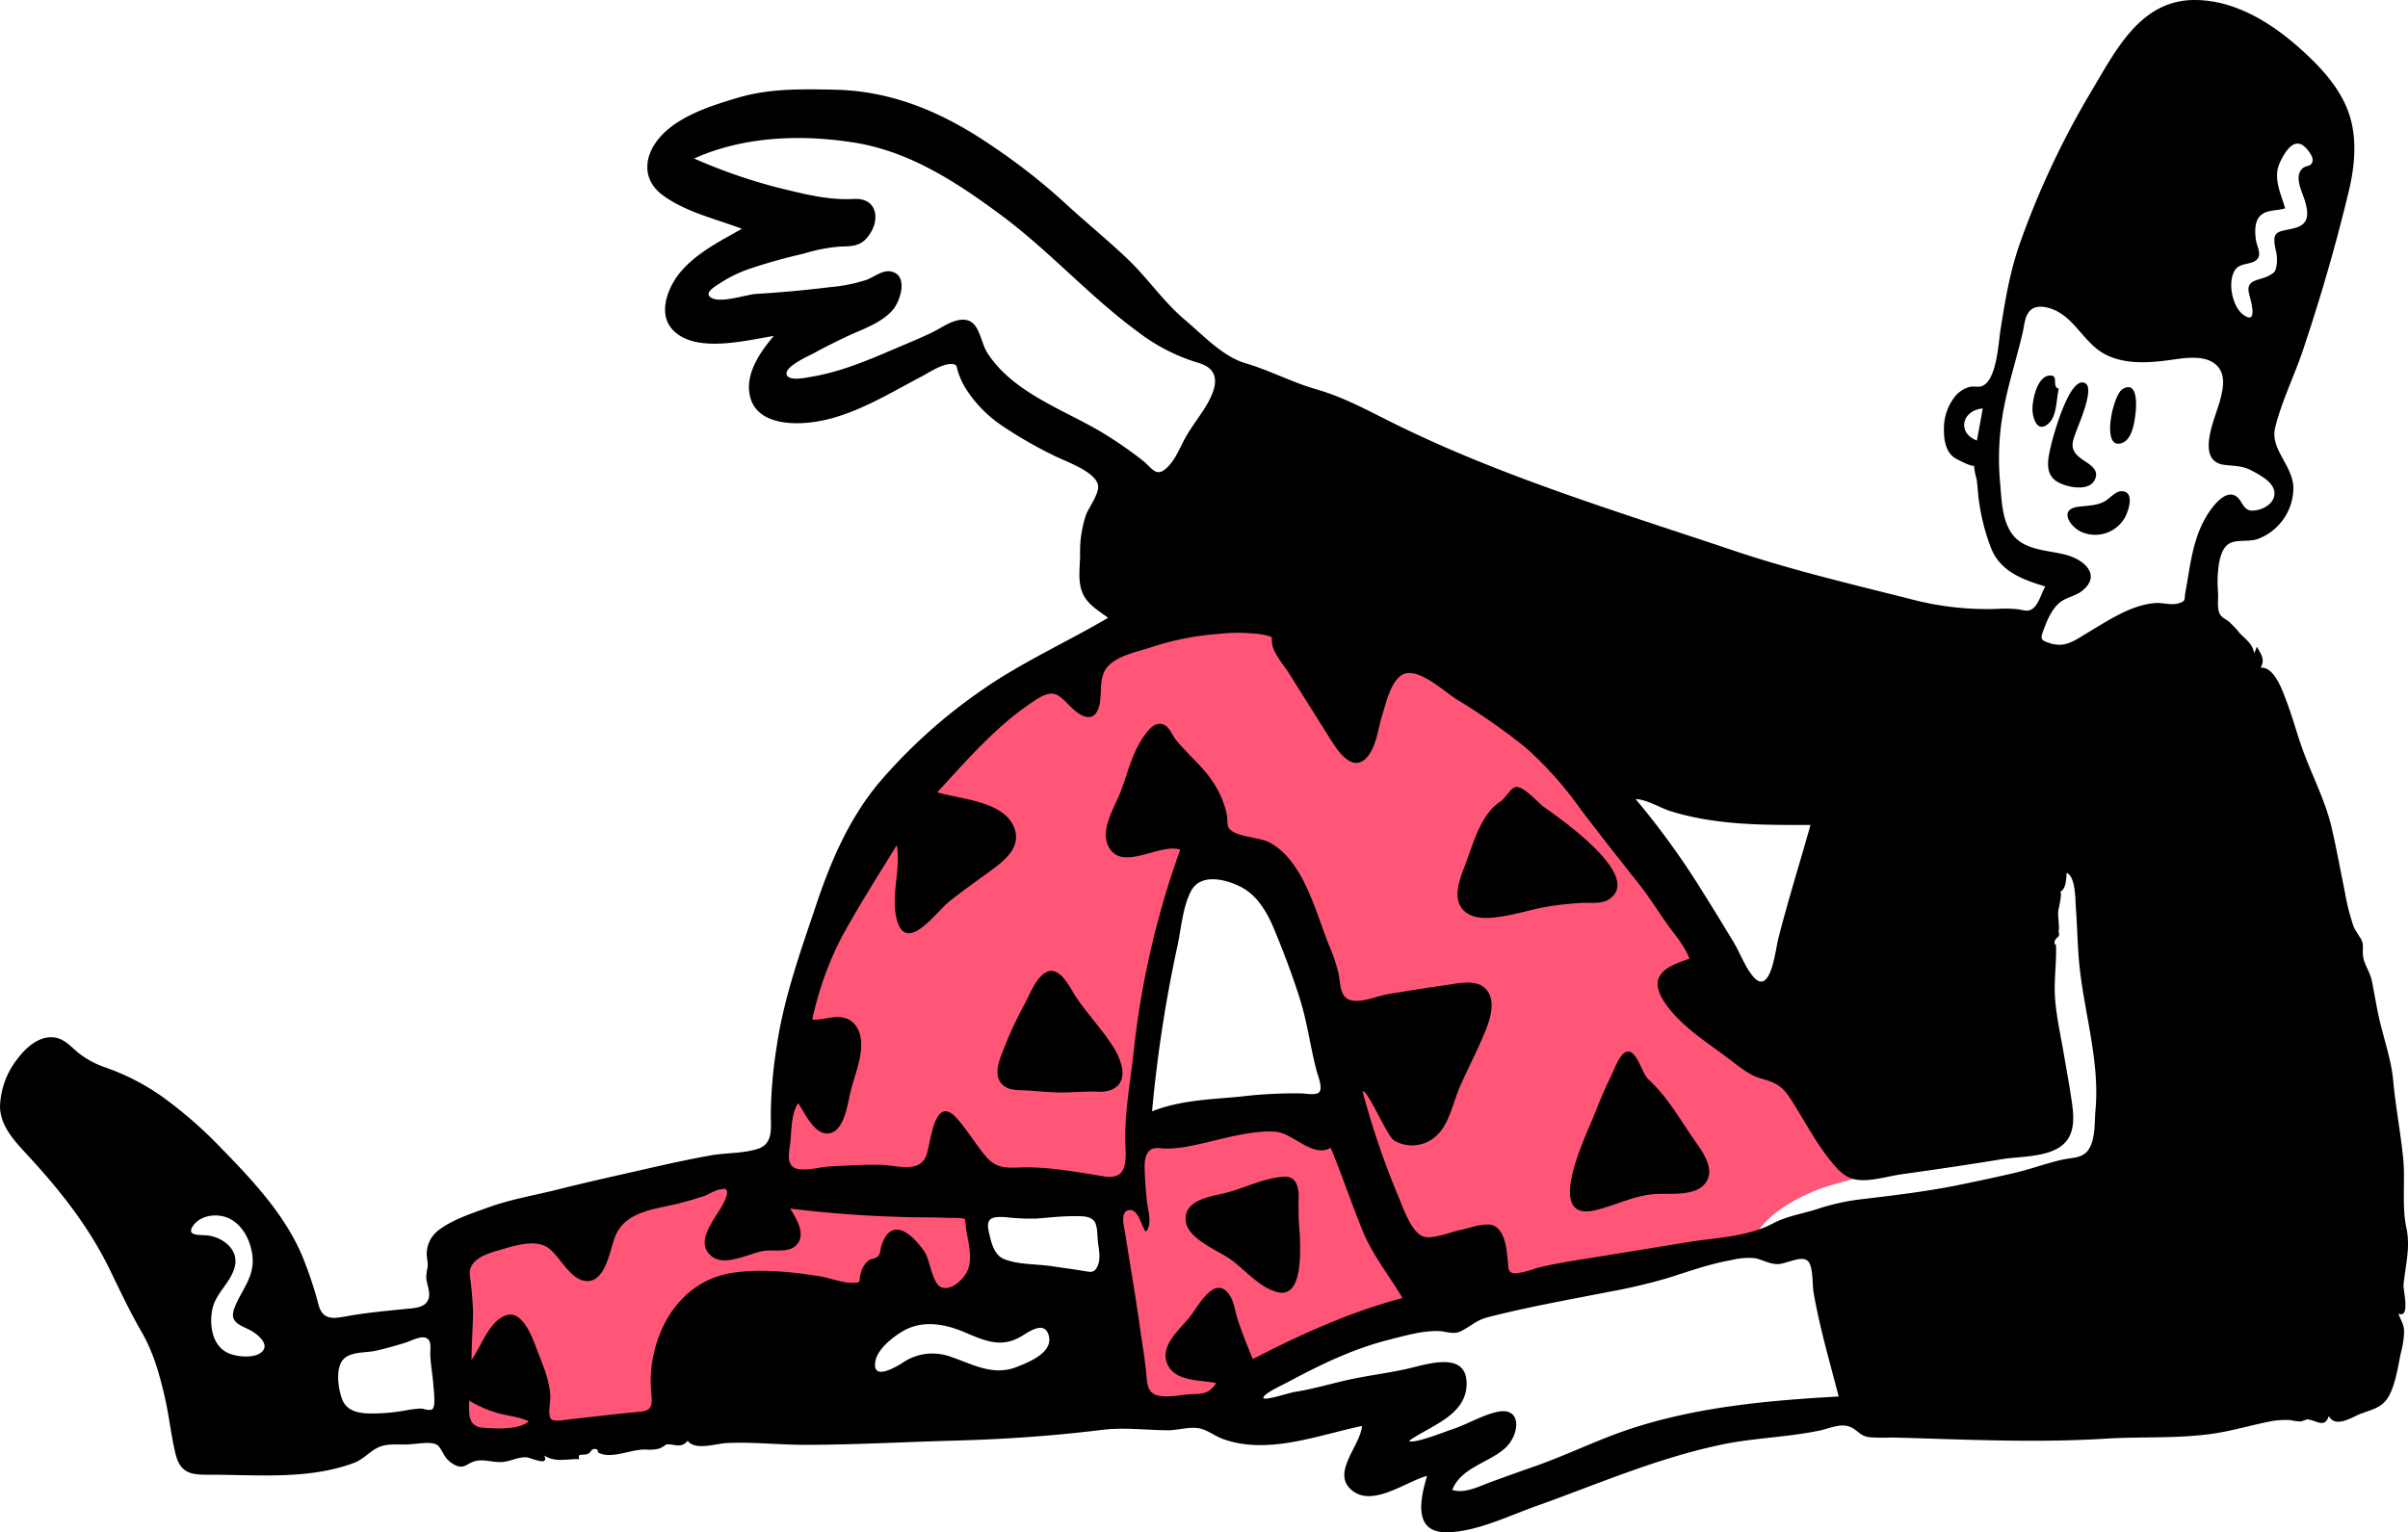 <svg xmlns="http://www.w3.org/2000/svg" width="518.682" height="330.162" viewBox="0 0 518.682 330.162">
  <g id="Character_chilling" data-name="Character/chilling" transform="translate(-45.979 -87.002)">
    <path id="Accent" d="M386.743,324.657c20.776-1.653,40.6,6.09,57.2,18.157,21.4,15.553,39.542,37.8,51.82,61.233,1.306,1.006,2.593,2.037,3.871,3.078a174.733,174.733,0,0,1,19.428,17.992c3.3,3.653,11.97,12.536,8.208,18.14a6.655,6.655,0,0,1-3.423,2.344c-3.682,1.318-7.521,1.986-11.152,3.529-4.483,1.9-9.131,4.569-12,8.633-.817,1.156-1.03,2.52-2.128,3.029-1.164.54-3.36.33-4.632.454l-7.676.752c-6.011.589-12.3.654-18.176,2.106l-27.053,6.68c-5.533,1.366-11.893,2.119-17.14,4.364-7.83,3.351-15.3,8.258-22.793,12.3l-10.869,5.866c-1.769.955-2.98.968-5.054,1.128l-14.963,1.151c-2.414.186-3.573,1.158-3.889-1.258l-3.478-26.555-1.838-14.042c-.11-.835-.077-4.972-.762-5.471-.429-.313-2.948.361-3.414.418l-6.792.832-14.674,1.8c-.4.048-2.6.023-2.843.348-.289.381.261,2.564.31,3.034q.778,7.4,1.557,14.793c.061.572.755,3.223.389,3.693-.255.326-2.1.365-2.472.426l-14.155,2.311c-3.379.552-7.8.524-10.99,1.794-1.834.729-3.649,2.6-5.234,3.761l-23.012,16.934c-3.49,2.568-8.194,1.914-12.445,2.238l-49.03,3.735q.061-2.29.122-4.581.324-12.131.647-24.263l.282-10.578c.018-.669-.25-2.628.188-3.123.582-.657,3.181-.941,3.988-1.181l8.118-2.4L254.6,451.2l23.536-6.967,8.053-2.384c.62-.184,2.786-.428,3.217-.952.543-.661.3-3.479.387-4.317.426-4.086,1.033-8.154,1.773-12.2,5.334-29.147,17.8-58.752,40.913-78.2C347.756,333.34,366.922,326.233,386.743,324.657Zm3.664,58.449c-2.057-2.415-5.512-6.354-9.146-5.7-2.953.532-4.562,4.193-5.592,6.626-4.138,9.782-5.421,20.994-6.708,31.449-.807,6.56-1.457,13.148-1.872,19.744l44.215-3.4c-.7-4.7-1.253-9.436-2.091-14.11a28.178,28.178,0,0,0-2.573-6.616C402.2,401.419,397.356,391.265,390.407,383.106Z" transform="translate(-76.122 -105.411)" fill="#ff5678" fill-rule="evenodd"/>
    <path id="Ink" d="M518.878,87l.36.006c9.781.26,18.406,6.554,25.1,13.215,3.308,3.293,6.324,7.167,7.744,11.675,1.639,5.207,1.1,10.935-.147,16.161-2.755,11.55-6.122,23.159-9.909,34.414-1.863,5.537-4.565,10.966-5.971,16.633-1.159,4.669,3.723,8.07,3.91,12.868a11.784,11.784,0,0,1-7.543,11.117c-1.906.737-4.212.121-5.969.876-1.607.69-2.17,2.727-2.478,4.29a25.517,25.517,0,0,0-.225,6.414c.073,1.316-.255,3.464.388,4.638.441.806,1.244,1.07,1.937,1.621a25.4,25.4,0,0,1,2.4,2.555c1.366,1.428,2.68,2.2,3.05,4.284l.592-1.419c1.018,1.862,1.773,2.755.8,4.523,3-.295,4.782,5.153,5.57,7.22,1.442,3.781,2.432,7.71,3.877,11.493,1.981,5.187,4.583,10.306,5.847,15.734,1.061,4.562,1.9,9.247,2.845,13.84a45.931,45.931,0,0,0,1.967,7.679,27.018,27.018,0,0,0,1.515,2.455c.594,1.168.362,1.785.39,3.065.05,2.281,1.489,3.762,1.942,5.977.483,2.367.878,4.761,1.366,7.133.983,4.778,2.8,9.549,3.241,14.389.509,5.62,1.6,11.171,2.149,16.792.48,4.912-.336,10.186.69,14.938.91,4.218-.218,8.074-.619,12.262-.1,1.063,1.536,7.393-1.1,6.178.494,1.492,1.187,2.2,1.224,3.841a20.012,20.012,0,0,1-.683,4.59c-.623,2.869-1.038,6-2.258,8.684-1.38,3.04-3.482,3.4-6.34,4.448-1.935.706-5.419,3.226-6.944.53-.909,2.767-2.684.855-4.674.7.013,0-1.139.427-1.355.456a11.128,11.128,0,0,1-2.222-.294,17.916,17.916,0,0,0-5.136.439c-3.912.811-7.7,1.932-11.666,2.5-7.754,1.1-15.353.582-23.118,1.065-15.2.945-30.645.152-45.853-.257a40.324,40.324,0,0,1-5-.066c-1.737-.271-2.115-1.093-3.468-1.916-2.249-1.367-4.745-.037-7.078.462-6.85,1.466-14,1.575-20.909,2.993-14.029,2.881-26.955,8.566-40.392,13.362-5.826,2.079-12.663,5.446-18.945,5.595-7.613.162-5.815-7.337-4.416-12.157-4.4,1.168-11.307,6.5-15.778,3.407-5.329-3.69,1.451-9.824,1.77-14.161-9.523,1.977-20.326,6.312-29.992,2.788-1.86-.678-3.479-2.111-5.475-2.344-2.076-.242-4.27.491-6.368.478-4.781-.031-9.423-.667-14.2-.078-10.655,1.312-21.16,2.031-31.9,2.314-10.814.285-21.628.925-32.447.9-5.491-.014-11.085-.665-16.565-.373-2.152.115-6.783,1.678-8.3-.509-1.518,1.82-2.807.6-4.755.806.361-.037-1.014.758-1.221.835a8,8,0,0,1-3.049.254c-2.847-.029-5.506,1.3-8.339,1.174a5.338,5.338,0,0,1-1.866-.487c-.144-.058-.11-.678-.34-.73-1.386-.31-1.028.538-1.907.966-.975.474-2.418-.293-1.863,1.165-2.646-.116-5.153.776-7.561-.793,1.138,2.516-2.838.426-3.877.385-1.727-.069-3.239.794-4.962.993-2.066.238-4.141-.72-6.163-.135-1.584.458-2.126,1.559-3.774,1a5.594,5.594,0,0,1-2.954-2.653c-.937-1.567-1.058-2.267-3.318-2.295-1.676-.021-3.362.34-5.054.337-1.939,0-4.071-.21-5.841.712-1.907.993-3.028,2.5-5.143,3.283-9.512,3.5-19.953,2.572-29.877,2.512-4.187-.025-7.26.36-8.435-4.416-.993-4.035-1.391-8.255-2.339-12.324-1.161-4.985-2.437-9.61-5.013-14.067-2.5-4.322-4.6-8.787-6.777-13.277-4.525-9.337-10.824-17.281-17.847-24.869-2.668-2.883-5.726-6.095-5.854-10.246A17.372,17.372,0,0,1,49.546,315.4c1.849-2.549,4.9-5.424,8.343-4.83,2.076.358,3.436,2.032,4.985,3.288a19.018,19.018,0,0,0,5.578,3.056,49.634,49.634,0,0,1,12.87,6.668A93.073,93.073,0,0,1,93,333.738c6.922,7.1,14.015,14.471,17.992,23.662a85.045,85.045,0,0,1,3.638,10.867c1.05,3.687,3.908,2.671,7.122,2.141,3.917-.646,7.853-.993,11.8-1.4,1.484-.154,3.576-.2,4.47-1.6.985-1.546-.143-3.55-.233-5.154a15.2,15.2,0,0,1,.307-2.324c.082-.95-.2-1.818-.2-2.765a6.384,6.384,0,0,1,2.534-5.081c2.962-2.308,7.282-3.683,10.789-4.953,4.788-1.734,9.919-2.586,14.85-3.823,5.552-1.393,11.137-2.649,16.72-3.915,5.485-1.243,10.961-2.522,16.5-3.48,3.252-.562,6.779-.356,9.931-1.383,3.35-1.091,2.795-4.462,2.785-7.448a100.662,100.662,0,0,1,1.317-14.886c1.537-10.366,5.2-20.51,8.526-30.416,3.206-9.541,7.178-18.7,13.735-26.44a115.317,115.317,0,0,1,22.343-19.959c8.467-5.836,17.89-10.053,26.728-15.263-1.932-1.477-4.236-2.738-5.346-5.013-1.253-2.568-.722-5.639-.669-8.385a24.958,24.958,0,0,1,1.261-8.769c.605-1.616,2.946-4.682,2.588-6.44-.6-2.951-7.058-5.107-9.435-6.322a90.952,90.952,0,0,1-10.9-6.245,27.286,27.286,0,0,1-8.4-8.625,17.775,17.775,0,0,1-1.4-3.156c-.4-1.222-.121-1.639-1.343-1.728-1.95-.143-4.874,1.814-6.517,2.678-8.471,4.458-17.775,10.457-27.77,10.059-3.626-.144-7.7-1.283-8.986-5.066-1.688-4.979,1.837-10.123,4.929-13.72-6.032.948-17.157,3.911-21.917-1.471-3.172-3.586-.78-9.279,1.881-12.389,3.515-4.108,8.525-6.609,13.154-9.223-5.679-2.165-11.967-3.55-16.961-7.173-4.777-3.465-4.186-8.788-.414-12.875,4.034-4.369,11.086-6.606,16.633-8.228,6.8-1.99,13.563-1.83,20.574-1.7,12.583.239,23.392,4.878,33.713,11.89a132.126,132.126,0,0,1,15.675,12.2c4.54,4.212,9.382,8.129,13.855,12.386,4.334,4.125,7.743,9.236,12.317,13.09,3.89,3.277,8.154,7.921,13.095,9.376,5.24,1.542,9.956,4.094,15.24,5.612,5.994,1.722,11.143,4.6,16.7,7.349,23.312,11.53,48.338,19.034,72.915,27.312,12.571,4.234,25.225,7.218,38.059,10.451a64.134,64.134,0,0,0,19.081,2.2,24.231,24.231,0,0,1,4.511.106c1.109.156,1.952.575,2.943-.088,1.425-.952,1.96-3.43,2.809-4.84-4.733-1.467-9.366-3.055-11.526-7.905a44.187,44.187,0,0,1-2.663-9.9c-.32-1.765-.327-3.546-.6-5.312a16.634,16.634,0,0,1-.578-2.991c-.106.554-3.633-1.269-4.145-1.607-1.973-1.307-2.333-3.942-2.316-6.166a11.063,11.063,0,0,1,2.483-7.178,6.252,6.252,0,0,1,2.942-1.918c.833-.241,1.932.074,2.666-.168,3.258-1.077,3.623-9.14,4.085-12.076,1.019-6.468,2.033-12.643,4.232-18.843a183.18,183.18,0,0,1,15.312-32.58c5.265-8.818,10.525-19.6,22.1-19.727ZM418.8,358.527c-4.686.811-9.175,2.468-13.7,3.873a122.975,122.975,0,0,1-12.848,3c-8.63,1.7-17.45,3.252-25.955,5.466-2.395.623-3.655,2.03-5.744,3.008-1.549.725-3-.009-4.615-.071-3.508-.134-7.4,1.01-10.774,1.863-7.965,2.012-15.033,5.508-22.241,9.372-.645.345-5.006,2.341-4.8,3.167.168.674,5.712-1.137,6.594-1.271,4.464-.68,8.824-2.087,13.255-2.961,3.637-.718,7.315-1.2,10.937-2,4.03-.886,12.615-3.969,12.957,2.687.369,7.194-7.575,9.407-12.351,12.762.532.918,8.193-2.109,9.143-2.415,3.258-1.05,6.28-2.944,9.6-3.75,5.771-1.4,5.072,4.97,1.886,7.806-3.54,3.149-9.394,4.1-11.354,8.948,2.574.929,5.939-.815,8.3-1.682q4.657-1.707,9.345-3.345c7.012-2.437,13.672-5.793,20.722-8.115,14.464-4.762,29.752-6.128,44.872-6.974-1.347-5.226-2.821-10.422-4.031-15.683-.518-2.251-.992-4.513-1.385-6.79-.273-1.584-.041-5.373-1.132-6.622-1.328-1.521-4.788.616-6.671.575-1.844-.04-3.19-.992-4.894-1.292A15.807,15.807,0,0,0,418.8,358.527ZM147.036,388.779c0,2.5-.433,5.529,2.853,5.821,2.658.236,7.857.54,9.978-1.35-2.032-.99-4.341-1.163-6.5-1.734A25.815,25.815,0,0,1,147.036,388.779Zm54.24-45.521c-1,.007-2.686,1.119-3.6,1.429-1.669.567-3.365,1.046-5.068,1.5-5.119,1.356-11.71,1.567-14.06,7.062-1.173,2.742-1.987,9.795-6.064,9.769-3.624-.023-5.794-5.254-8.379-7.115-2.672-1.923-6.908-.614-9.789.221-2.928.848-7.472,1.936-7.143,5.647a78.144,78.144,0,0,1,.7,7.821c-.028,3.469-.321,6.931-.321,10.4,2.056-2.816,3.849-8.479,7.491-9.611,3.679-1.144,5.761,5.284,6.718,7.748,1.186,3.053,2.677,6.515,2.767,9.823.028,1.039-.6,3.892.12,4.746.641.758,3.107.209,3.9.126,4.932-.513,9.837-1.152,14.784-1.58,2.541-.22,3.232-.777,2.984-3.51a29.006,29.006,0,0,1,.013-6.347c1.2-9.62,7.125-18.42,17.142-20.09,6.036-1.007,13.085-.271,19.111.7,2.323.372,4.844,1.5,7.2,1.4,1.743-.072,1.182-.171,1.539-1.812a5.388,5.388,0,0,1,1.656-2.921c.689-.628,1.565-.274,2.215-1.095.47-.594.4-1.4.622-2.089.433-1.333,1.216-3.132,2.775-3.468,2.508-.542,5.175,2.816,6.441,4.548,1.308,1.791,1.7,7.138,3.807,7.838,2.427.807,5.315-2.374,5.821-4.378.681-2.7-.177-5.612-.587-8.282a13.127,13.127,0,0,0-.28-2.081c-.354-.312-3.023-.225-3.5-.248-2.325-.111-4.653-.116-6.981-.122a263.513,263.513,0,0,1-27.122-1.876c1.316,2.146,3.57,5.669,1.257,7.934-1.714,1.678-4.808.836-6.961,1.182-3.042.488-8.169,3.375-11.067,1.264-4.085-2.975.536-8.086,2.053-10.9.325-.6,1.529-2.723,1.019-3.43C202.051,342.845,201.922,343.253,201.275,343.258ZM133.246,376.32c-2.086.636-4.187,1.248-6.318,1.719-2.5.553-6.375.016-7.591,2.766-.925,2.091-.466,5.464.286,7.546.861,2.385,2.881,3,5.265,3.18a39.491,39.491,0,0,0,8.351-.617,25.309,25.309,0,0,1,3.34-.423c.653,0,1.972.6,2.553.107.752-.633.257-4.231.2-5.093-.146-2.136-.552-4.243-.662-6.382-.079-1.536.5-3.624-1.3-3.952C136.246,374.967,134.221,376.023,133.246,376.32Zm168.425-42.28a25.177,25.177,0,0,1-4.691.439c-.975-.015-2.143-.346-3.044.189-1.665.988-1.417,3.591-1.36,5.215.069,1.971.242,3.971.452,5.931.2,1.875,1.229,4.963-.224,6.569-1.025-1.121-1.53-4.789-3.508-4.655-2.175.147-1.169,3.622-.976,4.866,1.066,6.879,2.281,13.761,3.233,20.66.453,3.28,1.038,6.535,1.341,9.831.2,2.212.271,4.2,2.744,4.662,2.291.425,4.865-.3,7.181-.356,2.384-.057,3.75-.219,5.122-2.374-3.285-.719-8.487-.279-10.338-3.753-2.157-4.053,2.393-7.7,4.632-10.47,1.719-2.127,5.233-9.2,8.423-5,1.149,1.512,1.356,3.821,1.936,5.58.944,2.859,2.1,5.676,3.227,8.464,10.347-5.341,20.965-10.157,32.25-13.155-2.877-4.863-6.438-9.241-8.592-14.512-2.413-5.907-4.412-11.975-6.879-17.863-3.912,2.283-8.094-3.252-11.989-3.475C314.458,330.482,307.7,332.995,301.671,334.04Zm-61.294,39.822c-2.145,1.278-5.3,3.763-5.816,6.332-.89,4.441,4.179,1.472,5.743.5a11.357,11.357,0,0,1,10.247-1.431c4.824,1.608,9.27,4.322,14.448,2.26,2.576-1.026,8.291-3.219,6.749-7.155-1.063-2.712-4.174-.386-5.818.587-4.3,2.546-7.87.933-12.171-.9S244.612,371.34,240.378,373.862ZM87.6,351.071c-1.722,2.441,1.779,1.914,3.316,2.152,3.214.5,6.524,3.059,5.638,6.686-.864,3.536-4.247,5.746-4.891,9.458-.554,3.187-.02,7.221,3.058,8.971,1.729.983,5.507,1.387,7.247.259,2.657-1.724-.643-4.29-2.4-5.144-2.329-1.132-4.21-1.744-3.058-4.717,1.405-3.624,4.134-6.4,3.892-10.551-.2-3.435-2.013-7.339-5.317-8.767C92.721,348.4,89.216,348.784,87.6,351.071ZM322.734,340.54c2.977-.127,3.1,3.47,2.945,5.24a72.129,72.129,0,0,0,.285,7.425c.067,3.214.74,13.741-4.944,12.178-3.655-1.005-6.663-4.508-9.6-6.759-2.7-2.072-9.576-4.557-10.022-8.485-.5-4.437,4.917-5.267,8.021-5.972C313.851,343.16,318.154,340.737,322.734,340.54Zm-14.5-116.93a59.166,59.166,0,0,0-13.908,2.725c-3.04,1.061-7.709,1.822-9.864,4.425-1.863,2.251-1.055,5.461-1.661,8.121-.819,3.6-3.3,3.107-5.713.86-2.884-2.69-3.718-4.638-7.732-2.113-8.31,5.226-14.9,12.941-21.49,20.088,5.1,1.544,15.1,1.917,16.79,8.286.925,3.482-1.864,6.015-4.371,7.915-3.237,2.454-6.615,4.723-9.781,7.275-2.954,2.382-9.579,11.864-11.453,3.527-1.16-5.161,1.014-10.494.091-15.591-4.008,6.462-8.078,12.909-11.752,19.569a70.616,70.616,0,0,0-6.447,18c2.339.153,4.773-1.034,7.085-.333,2.226.675,3.268,2.781,3.425,4.963.266,3.7-1.442,7.465-2.3,11.017-.59,2.44-1.267,7.977-4.239,8.772-3.387.9-5.513-4.306-7.023-6.423-1.438,2.21-1.414,5.444-1.624,7.978-.144,1.742-1.116,5,.844,5.962,1.834.9,5.7-.228,7.662-.311,3.639-.155,7.348-.449,10.988-.342,3.439.1,8.5,1.94,9.842-2.286.915-2.878,1.72-13.219,6.6-7.608,2.167,2.492,3.862,5.332,5.956,7.871,2.112,2.561,4.032,2.728,7.186,2.6,6.243-.256,12.34.943,18.448,1.911,5.36.849,4.657-3.7,4.577-7.751-.122-6.278,1.123-12.843,1.8-19.087a186.917,186.917,0,0,1,10.027-43.557c-4.265-1.452-11.91,4.407-15.064-.043-2.592-3.658.738-8.7,2.094-12.117,1.691-4.266,2.546-8.724,5.3-12.5.87-1.194,2.108-2.794,3.793-2.392,1.446.345,2.022,2.189,2.835,3.229,2.582,3.3,5.881,5.778,8.176,9.379a19.666,19.666,0,0,1,2.952,7.144c.126.711-.033,2.167.467,2.764,1.552,1.849,6.441,1.822,8.614,2.955,7.419,3.872,10.026,15.142,12.907,22.248a34.975,34.975,0,0,1,2.048,6.129c.288,1.418.274,3.221,1.043,4.492,1.679,2.776,6.894.3,9.454-.133,4.29-.721,8.559-1.408,12.866-2.013,2.628-.369,6.453-1.321,8.455,1.007,2.076,2.414.882,6.215-.16,8.8-1.7,4.226-3.874,8.264-5.669,12.453-1.432,3.341-2.145,7.644-4.9,10.218a7.688,7.688,0,0,1-9.133,1.055c-1.6-1.036-5.713-11.057-6.8-10.609a174.5,174.5,0,0,0,7.864,23.02c.931,2.269,2.531,6.9,4.885,8.127,1.951,1.02,6.378-.907,8.375-1.281,1.893-.355,5.629-1.892,7.439-.766,2.194,1.366,2.461,5.008,2.707,7.269.183,1.676-.149,2.928,1.891,2.844a21.7,21.7,0,0,0,4.266-1.112c3.2-.817,6.523-1.357,9.782-1.883q11.306-1.826,22.605-3.679c6.477-1.073,12.869-1.066,18.721-4.139,2.966-1.557,6.367-2.032,9.526-3.074a48.179,48.179,0,0,1,9.534-2.091c7.167-.847,14.141-1.678,21.224-3.129q5.814-1.192,11.6-2.517c3.432-.792,6.75-2.051,10.165-2.828,2.841-.646,5.175-.161,6.392-3.386.873-2.313.67-4.9.894-7.325,1.025-11.059-2.848-22.181-3.64-33.18-.257-3.562-.336-7.135-.6-10.694-.122-1.631-.048-6.379-1.951-7.259-.173,1.3-.038,3.5-1.52,4.145.724-.316-.226,3.537-.277,3.924-.2,1.538.3,3.184.036,4.693a.9.9,0,0,1-.276,1.2,1.876,1.876,0,0,0-.588.827c-.019,1.076.3.442.311.813.149,3.7-.477,7.538-.209,11.329.283,4.007,1.178,7.939,1.857,11.891.61,3.548,1.267,7.1,1.776,10.666.357,2.5.622,5.372-.724,7.648-2.555,4.322-9.952,3.852-14.26,4.559-7.161,1.175-14.331,2.236-21.518,3.235-2.759.383-5.551,1.258-8.343,1.3-2.982.047-4.578-1.158-6.458-3.358-3.788-4.433-6.23-9.469-9.385-14.291-1.772-2.709-3.246-3.423-6.229-4.25-2.771-.768-4.994-2.79-7.249-4.471-4.735-3.532-10.85-7.373-13.957-12.574-3.27-5.474,1.338-7.291,5.75-8.784-1.074-2.854-3.179-5.146-4.914-7.6-1.972-2.791-3.76-5.691-5.884-8.377-4.328-5.475-8.651-10.922-12.852-16.5a77.708,77.708,0,0,0-11.8-13.144,139.528,139.528,0,0,0-14.78-10.305c-2.64-1.7-7.275-6.031-10.611-5.588-3.237.43-4.517,6.459-5.325,8.993-.928,2.908-1.256,6.962-3.417,9.251-3.177,3.364-6.476-1.935-7.993-4.377-2.776-4.473-5.618-8.907-8.39-13.384-1.263-2.041-3.088-3.983-3.838-6.3-.009-.028-.36-2.018-.006-1.739l.024.022-.024-.027c-.793-.786-3.722-.949-4.818-1.044l-.1-.009A36.579,36.579,0,0,0,308.231,223.61ZM277.285,349.045c-2.654-.016-5.3.292-7.942.509a46.51,46.51,0,0,1-6.764-.3c-2.866-.172-4.283.128-3.623,3.088.48,2.154,1.057,5.022,3.268,5.932,2.987,1.23,7.011,1.064,10.193,1.53,2.336.342,4.667.651,6.993,1.04,1.545.259,2.339.53,3.062-1.221.6-1.467.215-3.428.009-4.944-.159-1.163-.064-3.209-.613-4.244C281.048,348.886,278.9,349.055,277.285,349.045Zm123.728-29.514c3.9,3.564,6.523,8.12,9.467,12.443,1.8,2.638,5.314,6.845,2.76,10.044-2.175,2.727-7.235,2.1-10.278,2.234-4.783.206-8.69,2.368-13.242,3.482-11.464,2.808-1.942-16.462-.355-20.483,1.115-2.821,2.264-5.63,3.611-8.349.608-1.226,1.821-4.8,3.332-5.269C398.5,312.953,399.625,318.263,401.013,319.531Zm-98.5-40.515c-1.822,3.483-2.118,8.3-2.982,12.108a295.131,295.131,0,0,0-5.4,35.332c6.038-2.395,12.411-2.561,18.787-3.147a97.867,97.867,0,0,1,13.481-.714c.787.033,3.052.433,3.7-.236.871-.9-.184-3.406-.442-4.351-1.4-5.134-2.016-10.439-3.607-15.541-1.623-5.2-3.595-10.4-5.693-15.43-1.535-3.679-3.643-7.267-7.362-9.072C309.743,276.385,304.536,275.152,302.515,279.016Zm-24.867,22.638c2.488,3.75,5.639,7.031,8.069,10.817,1.723,2.685,3.74,7.652-.4,9.359-1.452.6-3.167.34-4.689.366-2.354.041-4.685.243-7.042.187-2.23-.053-4.438-.324-6.662-.44-1.4-.073-3.163.035-4.4-.77-3.31-2.159-.916-6.568.15-9.389a81.616,81.616,0,0,1,4.136-8.67c1.023-1.969,2.552-5.982,4.878-6.785C274.445,295.377,276.5,299.923,277.648,301.653ZM398.28,259.159a170.8,170.8,0,0,1,14.686,20.376c2.182,3.456,4.3,6.953,6.416,10.451,1.384,2.289,2.423,5.216,4.109,7.289,3.846,4.728,4.916-5.588,5.483-7.831,2.091-8.269,4.681-16.471,6.984-24.688H433.6c-9.411-.005-18.434-.144-27.6-2.917C403.406,261.054,401.041,259.351,398.28,259.159Zm-19.878,1.6c2.977,2.2,22.033,15.107,14.017,20.088-1.659,1.031-4.369.563-6.244.711-2.4.19-4.842.422-7.215.847-3.072.552-6.057,1.513-9.144,2-2.454.388-5.706.84-7.9-.688-3.616-2.521-1.421-7.472-.227-10.677,1.7-4.554,3.305-10.65,7.516-13.363.98-.631,2.18-2.885,3.234-3.091C374.093,256.266,377.195,259.871,378.4,260.762ZM483.536,153.686c-1.437,1.1-1.5,3.382-1.875,4.994-1.253,5.42-3,10.7-4.041,16.175a57.067,57.067,0,0,0-.833,16.018c.331,3.611.37,8.055,2.565,11.131,2.627,3.68,7.83,3.491,11.764,4.581,3.786,1.049,7.539,4.3,3.41,7.673-1.467,1.2-3.394,1.395-4.845,2.55-1.789,1.426-2.817,3.982-3.577,6.071-.626,1.72-.608,2.049,1.262,2.657a6.63,6.63,0,0,0,2.616.379c2.046-.17,3.872-1.521,5.585-2.537,4.369-2.589,9.416-6.046,14.633-6.437,1.668-.125,3.563.558,5.185.016,1.511-.505,1.047-.815,1.309-2.22,1.039-5.569,1.461-11.036,4.3-16.074,1.4-2.486,5.107-7.572,7.591-3.7,1.037,1.616,1.412,2.406,3.713,1.91,1.872-.4,3.929-1.884,3.558-4.046-.35-2.04-3.033-3.429-4.659-4.323-2.166-1.19-3.684-1.053-6.042-1.335-6.48-.775-1.937-10.251-1-13.807.587-2.235,1.274-5.123-.267-7.141-2.346-3.069-7.457-2.06-10.676-1.625-4.452.6-9.312.923-13.479-1.1-4.408-2.137-6.287-6.958-10.421-9.3C487.782,153.329,485.106,152.484,483.536,153.686Zm19.346,39.149c3.064-.041,1.574,4.327.736,5.8a7.4,7.4,0,0,1-8.875,3.153c-2.629-.9-5.472-4.895-1.355-5.557,1.975-.317,3.93-.188,5.8-1.127C500.254,194.564,501.632,192.852,502.883,192.835ZM495.2,169.609c1.9,1.155-1.345,8.535-1.892,10.029-.891,2.438-1.684,4.011.583,5.89,1.576,1.307,4.684,2.434,3.2,5.038-1.373,2.409-6.086,1.4-8,.22-2.785-1.714-1.964-5-1.35-7.692C488.138,181.329,491.809,167.552,495.2,169.609ZM195.493,121.155a116.182,116.182,0,0,0,18.082,6.283c5.428,1.321,10.764,2.745,16.358,2.434,5.175-.286,5.792,4.8,2.836,8.318-1.606,1.913-3.469,1.865-5.809,1.939a35.73,35.73,0,0,0-7.87,1.527,116.648,116.648,0,0,0-12,3.38,28.443,28.443,0,0,0-5.793,2.836c-1.128.751-3.646,2.1-2.314,3.152,1.925,1.515,7.639-.56,9.93-.7q8-.477,15.962-1.467a33.987,33.987,0,0,0,7.847-1.595c1.61-.617,3.392-2.15,5.215-1.76,3.846.821,1.94,6.586.194,8.462-2.593,2.785-6.529,4.015-9.878,5.6-2.341,1.107-4.667,2.278-6.94,3.516-1.074.585-6.078,2.776-5.92,4.44.166,1.749,4.116.867,5.093.708,6.52-1.06,12.4-3.581,18.428-6.161,2.637-1.129,5.311-2.213,7.892-3.465,1.8-.875,3.576-2.209,5.568-2.606,4.7-.938,4.492,4.308,6.341,7.142,5.5,8.423,16.118,12.016,24.382,16.884a86.81,86.81,0,0,1,8.977,6.179c2.049,1.584,2.868,3.763,5.156,1.675,1.907-1.741,2.826-4.294,4.049-6.508,1.423-2.578,3.323-4.854,4.782-7.41,2.155-3.777,2.8-7.38-1.932-8.77a40.55,40.55,0,0,1-13.124-6.739c-10.364-7.619-18.964-17.348-29.3-25.025-9.574-7.113-19.726-13.788-31.728-15.7C218.6,115.913,206.124,116.359,195.493,121.155Zm310.5,54.711c-.242,2.1-.759,6.571-3.673,6.738-3.539.2-1.163-10.547.842-11.757C506.373,168.909,506.2,174.088,505.993,175.865Zm-32.927-.856c-4.417.366-5.676,5.2-1.261,6.917Zm16.379-4.246c-.567,2.2-.365,5.719-2.127,7.4-2.484,2.375-3.565-1.11-3.547-3.1.018-1.966.992-6.882,3.623-7.141C489.641,167.708,487.77,170.313,489.445,170.763Zm47.67-48.853c-1.615,3.36.121,6.676,1.088,9.979-1.982.639-4.654.156-5.864,2.251-.763,1.321-.63,3.309-.4,4.739.187,1.173,1.149,2.753.349,3.842-1.048,1.425-3.65.766-4.806,2.352-1.757,2.411-.771,7.918,1.694,9.733,3.465,2.549,1.4-3.707,1.185-4.846-.532-2.854,2.425-2.466,4.445-3.619,1.084-.618,1.277-.738,1.526-2.058a8.022,8.022,0,0,0-.182-3.491c-.983-4.447.736-3.72,4.268-4.7,3.047-.846,2.8-3.281,2.029-5.84-.607-2.006-2.417-5.3-.456-7.008.778-.679,1.959-.25,2.127-1.666.113-.956-1.17-2.524-1.844-3.074C539.95,116.606,538.059,119.945,537.115,121.91Z" transform="translate(0)" fill-rule="evenodd"/>
  </g>
</svg>

